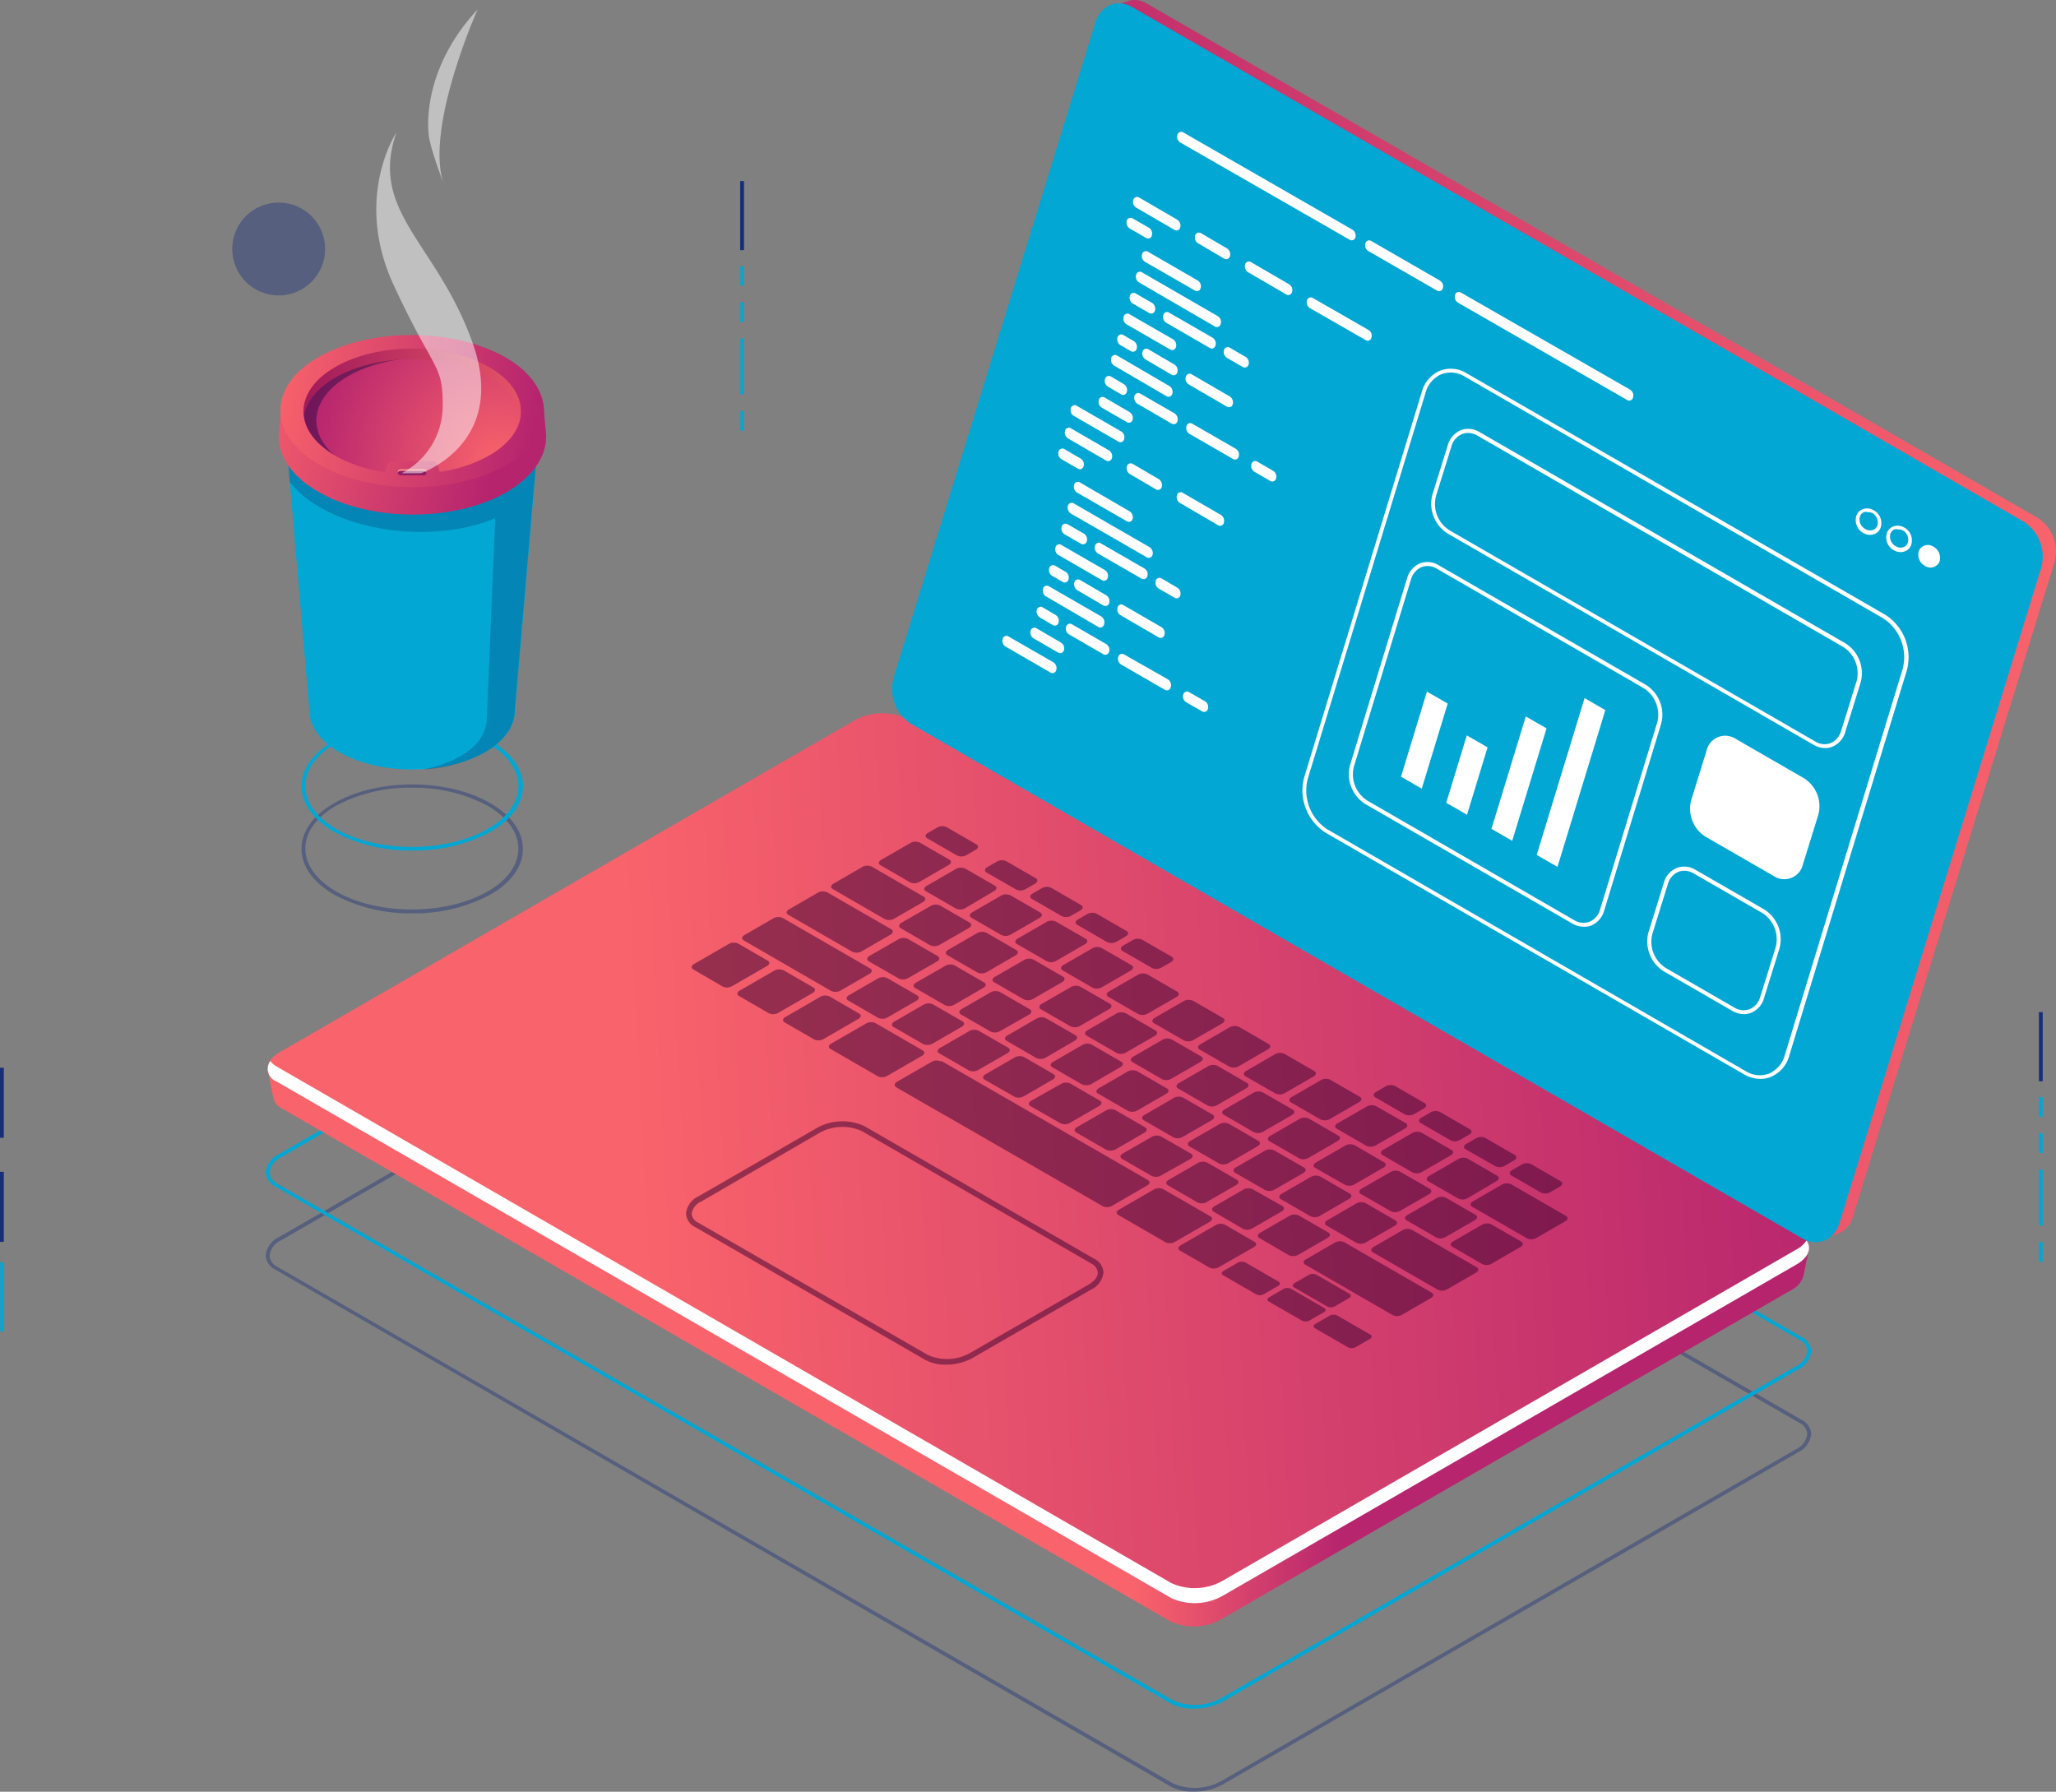 <svg xmlns="http://www.w3.org/2000/svg" xmlns:xlink="http://www.w3.org/1999/xlink" viewBox="0 0 269.35 234.73"><rect x="0" y="0" width="269.35" height="234.73" fill="#808080" stroke="none"/><defs><style>.cls-1,.cls-19{fill:#172f78;}.cls-1,.cls-11{opacity:0.4;}.cls-2{fill:#03a7d3;}.cls-3{fill:url(#Áåçûìÿííûé_ãðàäèåíò_515);}.cls-4{fill:url(#Áåçûìÿííûé_ãðàäèåíò_19);}.cls-5{fill:url(#Áåçûìÿííûé_ãðàäèåíò_515-2);}.cls-18,.cls-6{fill:#fff;}.cls-18,.cls-7,.cls-9{opacity:0.5;}.cls-8,.cls-9{fill:#380031;}.cls-10,.cls-11{fill:#06033e;}.cls-10{opacity:0.2;}.cls-12{fill:url(#Áåçûìÿííûé_ãðàäèåíò_515-3);}.cls-13{fill:url(#Áåçûìÿííûé_ãðàäèåíò_47);}.cls-14{fill:url(#Áåçûìÿííûé_ãðàäèåíò_89);}.cls-15{fill:url(#Áåçûìÿííûé_ãðàäèåíò_515-4);}.cls-16{fill:#8b1e64;}.cls-17{fill:#fb8488;}</style><linearGradient id="Áåçûìÿííûé_ãðàäèåíò_515" x1="-403.82" y1="81.16" x2="-253.56" y2="81.16" gradientTransform="translate(522.91)" gradientUnits="userSpaceOnUse"><stop offset="0" stop-color="#b6246e"/><stop offset="1" stop-color="#f9636b"/></linearGradient><linearGradient id="Áåçûìÿííûé_ãðàäèåíò_19" x1="-374.34" y1="155.21" x2="-289.96" y2="155.21" gradientTransform="translate(522.91)" gradientUnits="userSpaceOnUse"><stop offset="0" stop-color="#f9636b"/><stop offset="0.32" stop-color="#b7256e"/><stop offset="1" stop-color="#b6246e"/></linearGradient><linearGradient id="Áåçûìÿííûé_ãðàäèåíò_515-2" x1="-278.83" y1="145.96" x2="-439.61" y2="154.55" xlink:href="#Áåçûìÿííûé_ãðàäèåíò_515"/><linearGradient id="Áåçûìÿííûé_ãðàäèåíò_515-3" x1="65.52" y1="58.75" x2="31.64" y2="49.65" gradientTransform="matrix(1, 0, 0, 1, 0, 0)" xlink:href="#Áåçûìÿííûé_ãðàäèåíò_515"/><radialGradient id="Áåçûìÿííûé_ãðàäèåíò_47" cx="65.22" cy="60.4" r="25.24" gradientUnits="userSpaceOnUse"><stop offset="0" stop-color="#f9636b"/><stop offset="1" stop-color="#b6246e"/></radialGradient><linearGradient id="Áåçûìÿííûé_ãðàäèåíò_89" x1="40.47" y1="50.11" x2="76.41" y2="50.11" gradientUnits="userSpaceOnUse"><stop offset="0" stop-color="#a31c5a"/><stop offset="1" stop-color="#f9636b"/></linearGradient><linearGradient id="Áåçûìÿííûé_ãðàäèåíò_515-4" x1="69.9" y1="56.32" x2="35.77" y2="51.05" gradientTransform="matrix(1, 0, 0, 1, 0, 0)" xlink:href="#Áåçûìÿííûé_ãðàäèåíò_515"/></defs><title>Ativo 3</title><g id="Camada_2" data-name="Camada 2"><g id="Ñëîé_1" data-name="Ñëîé 1"><path class="cls-1" d="M42.59,32.62a6.08,6.08,0,1,1-6.08-6.08A6.08,6.08,0,0,1,42.59,32.62Z"/><path class="cls-1" d="M156.36,234.73a6.21,6.21,0,0,1-3-.69L36.09,166.34a2.22,2.22,0,0,1-1.28-1.89,3,3,0,0,1,1.76-2.39l75.25-43.45a7.71,7.71,0,0,1,6.92-.27L236,186a2.23,2.23,0,0,1,1.28,1.89,3,3,0,0,1-1.76,2.39l-75.25,43.45A8,8,0,0,1,156.36,234.73Zm-2.77-1.13a7.14,7.14,0,0,0,6.41-.27l75.25-43.45a2.53,2.53,0,0,0,1.51-2,1.75,1.75,0,0,0-1-1.46L118.49,118.77a7.16,7.16,0,0,0-6.42.28L36.82,162.49a2.54,2.54,0,0,0-1.51,2,1.76,1.76,0,0,0,1,1.46Z"/><path class="cls-2" d="M156.36,223.85a6.21,6.21,0,0,1-3-.69L36.09,155.46a2.21,2.21,0,0,1-1.28-1.89,3,3,0,0,1,1.76-2.39l75.25-43.45a7.71,7.71,0,0,1,6.92-.27L236,175.15a2.23,2.23,0,0,1,1.28,1.89,3,3,0,0,1-1.76,2.39l-75.25,43.45A8,8,0,0,1,156.36,223.85Zm-2.77-1.13a7.14,7.14,0,0,0,6.41-.27L235.25,179a2.53,2.53,0,0,0,1.51-2,1.75,1.75,0,0,0-1-1.46L118.49,107.89a7.16,7.16,0,0,0-6.42.28L36.82,151.61a2.54,2.54,0,0,0-1.51,2,1.76,1.76,0,0,0,1,1.46Z"/><path class="cls-3" d="M267,67.88,150.22.45a3,3,0,0,0-2.38-.34h0l-2.17.76.76.18a3.84,3.84,0,0,0-.71,1.33L119.3,88.13a5.17,5.17,0,0,0,2.14,5.77l116.79,67.43a3.31,3.31,0,0,0,.86.35l-.29.63,2.06-.72h0a3.31,3.31,0,0,0,1.88-2.18l26.41-85.75A5.18,5.18,0,0,0,267,67.88Z"/><path class="cls-4" d="M234.05,164.53l0,.05L118.73,98a7.33,7.33,0,0,0-6.62.28l-74.53,43-2.48-.95.7,3.48h0a2.07,2.07,0,0,0,1.12,1.4l116.42,67.21a7.36,7.36,0,0,0,6.62-.27L234.68,169a3,3,0,0,0,1.58-1.85h0l.71-3.39Z"/><path class="cls-5" d="M153.46,209.37,36.21,141.67c-1.7-1-1.49-2.71.48-3.85l75.25-43.44a7.4,7.4,0,0,1,6.67-.28l117.25,67.69c1.71,1,1.49,2.71-.48,3.85l-75.25,43.45A7.44,7.44,0,0,1,153.46,209.37Z"/><path class="cls-6" d="M36.21,139.7l117.25,67.7a7.44,7.44,0,0,0,6.67-.28l75.25-43.45a3.61,3.61,0,0,0,1.29-1.16c.71,1,.27,2.23-1.29,3.13l-75.25,43.45a7.44,7.44,0,0,1-6.67.28L36.21,141.67a1.77,1.77,0,0,1-.8-2.68A2.44,2.44,0,0,0,36.21,139.7Z"/><path class="cls-2" d="M236.24,162,119.45,94.6a5.17,5.17,0,0,1-2.14-5.77L143.72,3.08a3,3,0,0,1,4.51-1.93L265,68.58a5.18,5.18,0,0,1,2.14,5.77L240.75,160.1A3,3,0,0,1,236.24,162Z"/><path class="cls-2" d="M237.84,162.73a3.39,3.39,0,0,1-1.73-.49L119.33,94.82a5.46,5.46,0,0,1-2.26-6.06L143.48,3a3.52,3.52,0,0,1,2-2.35,3.23,3.23,0,0,1,2.84.27L265.14,68.36a5.45,5.45,0,0,1,2.26,6.06L241,160.17a3.57,3.57,0,0,1-2,2.35A3,3,0,0,1,237.84,162.73Zm-1.48-.92a2.77,2.77,0,0,0,2.41.25,3.11,3.11,0,0,0,1.74-2l26.41-85.75a4.92,4.92,0,0,0-2-5.48L148.11,1.37a2.74,2.74,0,0,0-2.41-.25,3,3,0,0,0-1.74,2L117.55,88.9a4.91,4.91,0,0,0,2,5.48Z"/><g class="cls-7"><path class="cls-8" d="M94.7,129.26,90.82,127c-.31-.18-.27-.49.09-.7l4.57-2.64a1.35,1.35,0,0,1,1.22-.05l3.87,2.24c.32.18.28.49-.08.7l-4.58,2.64A1.33,1.33,0,0,1,94.7,129.26Z"/><path class="cls-8" d="M100.68,132.72l-3.87-2.24c-.31-.18-.28-.49.08-.7l4.58-2.64a1.35,1.35,0,0,1,1.22,0l3.87,2.23c.31.18.27.5-.08.71l-4.58,2.64A1.35,1.35,0,0,1,100.68,132.72Z"/><path class="cls-8" d="M106.67,136.18l-3.88-2.24c-.31-.18-.27-.5.09-.7l4.58-2.65a1.36,1.36,0,0,1,1.21-.05l3.88,2.24c.31.18.27.49-.09.7l-4.57,2.64A1.36,1.36,0,0,1,106.67,136.18Z"/><path class="cls-8" d="M115,133.32l-3.87-2.24c-.32-.18-.28-.49.08-.7l3.85-2.22a1.33,1.33,0,0,1,1.21,0l3.88,2.24c.31.18.27.49-.09.7l-3.84,2.22A1.35,1.35,0,0,1,115,133.32Z"/><path class="cls-8" d="M120.94,136.78l-3.88-2.24c-.31-.18-.27-.49.09-.7l3.84-2.22a1.35,1.35,0,0,1,1.22-.05l3.88,2.24c.31.18.27.49-.09.7l-3.84,2.22A1.38,1.38,0,0,1,120.94,136.78Z"/><path class="cls-8" d="M126.93,140.23,123.05,138c-.31-.18-.27-.5.09-.71l3.84-2.21a1.35,1.35,0,0,1,1.22-.05l3.87,2.23c.32.18.28.5-.08.71l-3.85,2.21A1.33,1.33,0,0,1,126.93,140.23Z"/><path class="cls-8" d="M132.92,143.69,129,141.45c-.31-.18-.27-.49.09-.7l3.84-2.22a1.36,1.36,0,0,1,1.21-.05l3.88,2.24c.31.18.27.5-.09.7l-3.84,2.22A1.33,1.33,0,0,1,132.92,143.69Z"/><path class="cls-8" d="M138.91,147.15,135,144.91c-.31-.18-.27-.49.09-.7L139,142a1.33,1.33,0,0,1,1.21-.05l3.88,2.24c.31.18.27.49-.09.7l-3.84,2.22A1.33,1.33,0,0,1,138.91,147.15Z"/><path class="cls-8" d="M144.89,150.61,141,148.37c-.31-.18-.28-.5.08-.7l3.85-2.22a1.33,1.33,0,0,1,1.21,0l3.88,2.24c.31.18.27.49-.09.7l-3.84,2.22A1.38,1.38,0,0,1,144.89,150.61Z"/><path class="cls-8" d="M150.88,154.06,147,151.82c-.31-.17-.27-.49.09-.7l3.84-2.21a1.35,1.35,0,0,1,1.22,0l3.88,2.23c.31.18.27.5-.09.7L152.1,154A1.35,1.35,0,0,1,150.88,154.06Z"/><path class="cls-8" d="M156.87,157.52,153,155.28c-.31-.18-.27-.49.09-.7l3.84-2.22a1.38,1.38,0,0,1,1.22-.05l3.87,2.24c.32.18.28.49-.08.7l-3.85,2.22A1.33,1.33,0,0,1,156.87,157.52Z"/><path class="cls-8" d="M162.86,161,159,158.74c-.31-.18-.27-.49.09-.7l3.84-2.22a1.33,1.33,0,0,1,1.21,0L168,158c.31.18.27.49-.08.7l-3.85,2.22A1.33,1.33,0,0,1,162.86,161Z"/><path class="cls-8" d="M168.85,164.44,165,162.2c-.31-.18-.27-.5.09-.7l3.84-2.22a1.33,1.33,0,0,1,1.21-.05l3.88,2.24c.31.18.27.49-.09.7l-3.84,2.21A1.37,1.37,0,0,1,168.85,164.44Z"/><path class="cls-8" d="M123.78,131.68l-3.88-2.24c-.31-.17-.27-.49.09-.7l3.84-2.21a1.37,1.37,0,0,1,1.21-.06l3.88,2.24c.31.18.27.5-.09.7L125,131.63A1.33,1.33,0,0,1,123.78,131.68Z"/><path class="cls-8" d="M117.7,128.17l-3.88-2.23c-.31-.18-.27-.5.09-.71l3.84-2.21a1.35,1.35,0,0,1,1.22,0l3.87,2.23c.31.18.28.5-.08.71l-3.85,2.21A1.33,1.33,0,0,1,117.7,128.17Z"/><path class="cls-8" d="M111.61,124.66l-8.35-4.82c-.31-.18-.27-.5.09-.7l3.84-2.22a1.33,1.33,0,0,1,1.21,0l8.36,4.82c.31.18.27.49-.09.7l-3.84,2.22A1.35,1.35,0,0,1,111.61,124.66Z"/><path class="cls-8" d="M115.87,120.39l-6.78-3.92c-.31-.18-.27-.49.09-.7l3.84-2.22a1.36,1.36,0,0,1,1.21,0l6.78,3.92c.31.18.27.49-.09.7l-3.84,2.22A1.36,1.36,0,0,1,115.87,120.39Z"/><path class="cls-8" d="M129.76,135.14l-3.87-2.24c-.31-.18-.27-.49.08-.7l3.85-2.22a1.33,1.33,0,0,1,1.21,0l3.88,2.24c.31.18.27.49-.09.7L131,135.09A1.35,1.35,0,0,1,129.76,135.14Z"/><path class="cls-8" d="M135.75,138.6l-3.87-2.24c-.32-.18-.28-.49.08-.7l3.84-2.22a1.35,1.35,0,0,1,1.22-.05l3.88,2.24c.31.18.27.49-.09.7L137,138.55A1.35,1.35,0,0,1,135.75,138.6Z"/><path class="cls-8" d="M141.74,142.06l-3.88-2.24c-.31-.18-.27-.5.09-.7l3.84-2.22a1.35,1.35,0,0,1,1.22-.05l3.87,2.24c.32.18.28.49-.08.7L143,142A1.39,1.39,0,0,1,141.74,142.06Z"/><path class="cls-8" d="M147.73,145.51l-3.88-2.24c-.31-.18-.27-.49.09-.7l3.84-2.22a1.38,1.38,0,0,1,1.22,0l3.87,2.24c.31.18.28.5-.08.7l-3.85,2.22A1.33,1.33,0,0,1,147.73,145.51Z"/><path class="cls-8" d="M153.72,149l-3.88-2.24c-.31-.18-.27-.49.09-.7l3.84-2.22a1.33,1.33,0,0,1,1.21-.05l3.88,2.24c.31.18.27.49-.09.7l-3.84,2.22A1.33,1.33,0,0,1,153.72,149Z"/><path class="cls-8" d="M159.71,152.43l-3.88-2.24c-.31-.18-.27-.5.08-.7l3.85-2.22a1.33,1.33,0,0,1,1.21-.05l3.88,2.24c.31.18.27.49-.09.7l-3.84,2.22A1.36,1.36,0,0,1,159.71,152.43Z"/><path class="cls-8" d="M165.69,155.88l-3.87-2.23c-.32-.18-.28-.5.08-.71l3.85-2.21a1.33,1.33,0,0,1,1.21,0l3.88,2.23c.31.18.27.5-.09.71l-3.84,2.21A1.35,1.35,0,0,1,165.69,155.88Z"/><path class="cls-8" d="M171.68,159.34l-3.88-2.24c-.31-.18-.27-.49.09-.7l3.84-2.22a1.38,1.38,0,0,1,1.22-.05l3.88,2.24c.31.18.27.5-.09.7l-3.84,2.22A1.35,1.35,0,0,1,171.68,159.34Z"/><path class="cls-8" d="M177.67,162.8l-3.88-2.24c-.31-.18-.27-.49.09-.7l3.84-2.22a1.35,1.35,0,0,1,1.22,0l3.87,2.24c.31.18.28.49-.08.7l-3.85,2.22A1.33,1.33,0,0,1,177.67,162.8Z"/><path class="cls-8" d="M188.31,168.94l-8.46-4.88c-.31-.18-.27-.49.09-.7l3.84-2.22a1.35,1.35,0,0,1,1.22,0l8.46,4.88c.31.18.27.5-.09.71l-3.84,2.21A1.35,1.35,0,0,1,188.31,168.94Z"/><path class="cls-8" d="M200,162.21l-7.14-4.12c-.31-.18-.27-.49.09-.7l3.84-2.22a1.35,1.35,0,0,1,1.22,0l7.14,4.12c.31.18.27.5-.09.71l-3.84,2.21A1.35,1.35,0,0,1,200,162.21Z"/><path class="cls-8" d="M140.25,134.46l-3.88-2.23c-.31-.18-.27-.5.09-.71l3.84-2.21a1.35,1.35,0,0,1,1.22-.05l3.88,2.23c.31.18.27.5-.09.71l-3.84,2.21A1.35,1.35,0,0,1,140.25,134.46Z"/><path class="cls-8" d="M134.11,130.92l-3.87-2.24c-.31-.18-.28-.49.08-.7l3.85-2.22a1.36,1.36,0,0,1,1.21-.05l3.88,2.24c.31.18.27.49-.09.7l-3.84,2.22A1.35,1.35,0,0,1,134.11,130.92Z"/><path class="cls-8" d="M128,127.38l-3.88-2.24c-.31-.18-.27-.49.09-.7l3.84-2.22a1.33,1.33,0,0,1,1.21,0l3.88,2.24c.31.18.27.49-.09.7l-3.84,2.22A1.33,1.33,0,0,1,128,127.38Z"/><path class="cls-8" d="M121.84,123.83,118,121.6c-.31-.18-.27-.5.09-.71l3.84-2.21a1.35,1.35,0,0,1,1.22-.05l3.87,2.23c.32.18.28.5-.08.71l-3.85,2.21A1.33,1.33,0,0,1,121.84,123.83Z"/><path class="cls-8" d="M146.24,137.92l-3.88-2.24c-.31-.18-.27-.49.09-.7l3.84-2.22a1.38,1.38,0,0,1,1.22,0l3.87,2.24c.31.18.28.5-.08.7l-3.85,2.22A1.33,1.33,0,0,1,146.24,137.92Z"/><path class="cls-8" d="M152.23,141.38l-3.88-2.24c-.31-.18-.27-.49.09-.7l3.84-2.22a1.33,1.33,0,0,1,1.21-.05l3.88,2.24c.31.18.27.49-.09.7l-3.84,2.22A1.33,1.33,0,0,1,152.23,141.38Z"/><path class="cls-8" d="M158.22,144.84l-3.88-2.24c-.31-.18-.27-.5.09-.7l3.84-2.22a1.33,1.33,0,0,1,1.21-.05l3.88,2.24c.31.18.27.49-.09.7l-3.84,2.22A1.36,1.36,0,0,1,158.22,144.84Z"/><path class="cls-8" d="M164.2,148.29l-3.87-2.24c-.32-.18-.28-.49.08-.7l3.85-2.22a1.36,1.36,0,0,1,1.21,0l3.88,2.24c.31.18.27.5-.09.7l-3.84,2.22A1.35,1.35,0,0,1,164.2,148.29Z"/><path class="cls-8" d="M170.19,151.75l-3.88-2.24c-.31-.18-.27-.49.09-.7l3.84-2.22a1.35,1.35,0,0,1,1.22-.05l3.88,2.24c.31.18.27.49-.09.7l-3.84,2.22A1.35,1.35,0,0,1,170.19,151.75Z"/><path class="cls-8" d="M176.18,155.21,172.3,153c-.31-.18-.27-.49.09-.7l3.84-2.22a1.35,1.35,0,0,1,1.22-.05l3.87,2.24c.31.18.28.49-.08.7l-3.85,2.22A1.36,1.36,0,0,1,176.18,155.21Z"/><path class="cls-8" d="M182.17,158.66l-3.88-2.23c-.31-.18-.27-.5.09-.71l3.84-2.21a1.33,1.33,0,0,1,1.21,0l3.88,2.23c.31.18.27.5-.09.71l-3.84,2.21A1.33,1.33,0,0,1,182.17,158.66Z"/><path class="cls-8" d="M188.16,162.12l-3.88-2.24c-.31-.18-.27-.49.09-.7l3.84-2.22a1.36,1.36,0,0,1,1.21-.05l3.88,2.24c.31.18.27.5-.09.7l-3.84,2.22A1.33,1.33,0,0,1,188.16,162.12Z"/><path class="cls-8" d="M194.14,165.58l-3.87-2.24c-.31-.18-.28-.49.08-.7l3.85-2.22a1.33,1.33,0,0,1,1.21,0l3.88,2.24c.31.18.27.49-.09.7l-3.84,2.22A1.35,1.35,0,0,1,194.14,165.58Z"/><path class="cls-8" d="M137.1,125.91l-3.88-2.24c-.31-.18-.27-.49.09-.7l3.84-2.22a1.36,1.36,0,0,1,1.21,0l3.88,2.24c.31.18.27.5-.09.7l-3.84,2.22A1.33,1.33,0,0,1,137.1,125.91Z"/><path class="cls-8" d="M131.14,122.47l-3.88-2.24c-.31-.18-.27-.49.09-.7l3.84-2.22a1.38,1.38,0,0,1,1.22,0l3.87,2.24c.32.18.28.5-.08.7l-3.85,2.22A1.33,1.33,0,0,1,131.14,122.47Z"/><path class="cls-8" d="M125.18,119l-3.88-2.24c-.31-.18-.27-.49.09-.7l3.84-2.22a1.38,1.38,0,0,1,1.22-.05l3.88,2.24c.31.18.27.5-.09.7L126.4,119A1.35,1.35,0,0,1,125.18,119Z"/><path class="cls-8" d="M119.22,115.59l-3.87-2.24c-.32-.18-.28-.49.08-.7l3.85-2.22a1.36,1.36,0,0,1,1.21-.05l3.88,2.24c.31.18.27.5-.09.7l-3.84,2.22A1.35,1.35,0,0,1,119.22,115.59Z"/><path class="cls-8" d="M125.35,112.06l-3.88-2.24c-.31-.18-.27-.5.09-.7l1.27-.74a1.33,1.33,0,0,1,1.21,0l3.88,2.24c.31.18.27.49-.08.7l-1.28.74A1.36,1.36,0,0,1,125.35,112.06Z"/><path class="cls-8" d="M133.13,116.54l-3.88-2.23c-.31-.18-.27-.5.09-.71l1.27-.73a1.33,1.33,0,0,1,1.21-.05l3.88,2.24c.31.18.27.49-.09.7l-1.27.73A1.33,1.33,0,0,1,133.13,116.54Z"/><path class="cls-8" d="M139.06,120l-3.88-2.24c-.31-.18-.27-.49.09-.7l1.27-.73a1.33,1.33,0,0,1,1.21,0l3.88,2.24c.31.18.27.49-.09.7l-1.27.73A1.33,1.33,0,0,1,139.06,120Z"/><path class="cls-8" d="M145,123.4l-3.87-2.24c-.32-.18-.28-.5.08-.7l1.27-.74a1.38,1.38,0,0,1,1.22,0l3.87,2.24c.32.18.28.5-.08.7l-1.27.74A1.38,1.38,0,0,1,145,123.4Z"/><path class="cls-8" d="M150.93,126.82l-3.88-2.24c-.31-.18-.27-.49.09-.7l1.27-.73a1.33,1.33,0,0,1,1.21-.05l3.88,2.24c.31.18.27.49-.09.7l-1.27.73A1.33,1.33,0,0,1,150.93,126.82Z"/><path class="cls-8" d="M184.05,146l-3.88-2.24c-.31-.18-.27-.5.09-.7l1.27-.74a1.38,1.38,0,0,1,1.22-.05l3.87,2.24c.32.18.28.5-.08.7l-1.27.74A1.38,1.38,0,0,1,184.05,146Z"/><path class="cls-8" d="M190,149.37l-3.88-2.24c-.31-.18-.27-.49.08-.7l1.27-.73a1.35,1.35,0,0,1,1.22,0l3.88,2.24c.31.18.27.49-.09.7l-1.27.73A1.33,1.33,0,0,1,190,149.37Z"/><path class="cls-8" d="M195.92,152.8,192,150.56c-.31-.18-.27-.49.09-.7l1.27-.73a1.33,1.33,0,0,1,1.21-.06l3.88,2.24c.31.18.27.5-.09.7l-1.27.74A1.33,1.33,0,0,1,195.92,152.8Z"/><path class="cls-8" d="M201.85,156.22,198,154c-.31-.18-.27-.5.09-.71l1.27-.73a1.35,1.35,0,0,1,1.22-.05l3.87,2.24c.32.18.28.49-.08.7l-1.27.73A1.35,1.35,0,0,1,201.85,156.22Z"/><path class="cls-8" d="M143.09,129.37l-3.88-2.24c-.31-.18-.27-.49.09-.7l3.84-2.22a1.33,1.33,0,0,1,1.21,0l3.88,2.24c.31.18.27.49-.09.7l-3.84,2.22A1.33,1.33,0,0,1,143.09,129.37Z"/><path class="cls-8" d="M149.07,132.83l-3.87-2.24c-.31-.18-.28-.49.08-.7l3.85-2.22a1.33,1.33,0,0,1,1.21,0l3.88,2.24c.31.18.27.49-.09.7l-3.84,2.22A1.38,1.38,0,0,1,149.07,132.83Z"/><path class="cls-8" d="M155.06,136.28l-3.88-2.23c-.31-.18-.27-.5.09-.71l3.84-2.21a1.35,1.35,0,0,1,1.22,0l3.88,2.23c.31.18.27.5-.09.71l-3.84,2.21A1.35,1.35,0,0,1,155.06,136.28Z"/><path class="cls-8" d="M161.05,139.74l-3.88-2.24c-.31-.18-.27-.49.09-.7l3.84-2.22a1.38,1.38,0,0,1,1.22-.05l3.87,2.24c.32.18.28.5-.08.7l-3.84,2.22A1.35,1.35,0,0,1,161.05,139.74Z"/><path class="cls-8" d="M167,143.2,163.16,141c-.31-.18-.27-.49.09-.7l3.84-2.22a1.33,1.33,0,0,1,1.21,0l3.88,2.24c.31.18.27.49-.08.7l-3.85,2.22A1.33,1.33,0,0,1,167,143.2Z"/><path class="cls-8" d="M173,146.66l-3.88-2.24c-.31-.18-.27-.5.09-.7l3.84-2.22a1.33,1.33,0,0,1,1.21-.05l3.88,2.24c.31.18.27.49-.09.7l-3.84,2.22A1.36,1.36,0,0,1,173,146.66Z"/><path class="cls-8" d="M179,150.11l-3.87-2.24c-.31-.17-.28-.49.08-.7l3.85-2.21a1.33,1.33,0,0,1,1.21-.05l3.88,2.23c.31.18.27.5-.09.7l-3.84,2.22A1.35,1.35,0,0,1,179,150.11Z"/><path class="cls-8" d="M185,153.57l-3.87-2.24c-.32-.18-.28-.49.08-.7l3.84-2.22a1.38,1.38,0,0,1,1.22,0l3.88,2.24c.31.18.27.49-.09.7l-3.84,2.22A1.35,1.35,0,0,1,185,153.57Z"/><path class="cls-8" d="M191,157l-3.88-2.24c-.31-.18-.27-.49.09-.7l3.84-2.22a1.35,1.35,0,0,1,1.22-.05l3.87,2.24c.32.18.28.49-.08.7L192.21,157A1.35,1.35,0,0,1,191,157Z"/><path class="cls-8" d="M108.85,129.8l-11.42-6.6c-.31-.18-.27-.49.09-.7l3.84-2.22a1.38,1.38,0,0,1,1.22,0l11.42,6.6c.31.18.27.49-.09.7l-3.84,2.22A1.38,1.38,0,0,1,108.85,129.8Z"/><path class="cls-8" d="M182.42,172.27,171,165.68c-.31-.18-.28-.5.08-.7l3.85-2.22a1.33,1.33,0,0,1,1.21,0l11.42,6.59c.31.18.27.49-.09.7l-3.84,2.22A1.33,1.33,0,0,1,182.42,172.27Z"/><path class="cls-8" d="M158.47,166.08l-3.88-2.24c-.31-.18-.27-.49.09-.7l4.58-2.64a1.33,1.33,0,0,1,1.21-.05l3.88,2.24c.31.18.27.49-.09.7L159.68,166A1.33,1.33,0,0,1,158.47,166.08Z"/><path class="cls-8" d="M115,141l-6.2-3.58c-.31-.18-.27-.49.09-.7l4.58-2.64a1.33,1.33,0,0,1,1.21-.05l6.2,3.58c.31.18.27.49-.08.7l-4.58,2.64A1.35,1.35,0,0,1,115,141Z"/><path class="cls-8" d="M152.7,162.75l-6.2-3.58c-.31-.18-.27-.49.09-.7l4.57-2.64a1.35,1.35,0,0,1,1.22-.05l6.2,3.58c.31.18.27.49-.09.7l-4.58,2.64A1.33,1.33,0,0,1,152.7,162.75Z"/><path class="cls-8" d="M123.62,146l-6.2-3.58c-.31-.18-.27-.49.09-.7l4.58-2.64a1.33,1.33,0,0,1,1.21,0l6.2,3.58c.31.18.27.49-.09.7l-4.57,2.64A1.35,1.35,0,0,1,123.62,146Z"/><path class="cls-8" d="M123.34,139l27,15.57c.34.19.34.5,0,.7L145.64,158a1.3,1.3,0,0,1-1.21,0l-27-15.56Z"/><path class="cls-8" d="M175.2,172.35l4.32,2.49c.26.15.23.41-.07.58l-1.87,1.08a1.11,1.11,0,0,1-1,0l-4.31-2.49c-.26-.15-.23-.41.07-.58l1.87-1.08A1.09,1.09,0,0,1,175.2,172.35Z"/><path class="cls-8" d="M169.17,168.86l4.32,2.5c.25.14.22.4-.08.57L171.54,173a1.09,1.09,0,0,1-1,0l-4.32-2.49c-.26-.15-.23-.4.07-.57l1.87-1.09A1.14,1.14,0,0,1,169.17,168.86Z"/><path class="cls-8" d="M163.18,165.41l4.32,2.49c.25.15.22.4-.07.57l-1.88,1.09a1.12,1.12,0,0,1-1,0l-4.32-2.5c-.26-.14-.22-.4.07-.57l1.87-1.08A1.11,1.11,0,0,1,163.18,165.41Z"/><path class="cls-8" d="M172.47,167l4.32,2.5c.26.14.23.4-.07.57l-1.87,1.08a1.11,1.11,0,0,1-1,0l-4.32-2.49c-.25-.15-.22-.4.08-.57l1.87-1.08A1.09,1.09,0,0,1,172.47,167Z"/></g><path class="cls-9" d="M123.92,178.78a5.51,5.51,0,0,1-2.75-.65L91.08,160.76a2.09,2.09,0,0,1-1.2-1.79,2.77,2.77,0,0,1,1.62-2.24L107,147.78a6.85,6.85,0,0,1,6.26-.24l30.09,17.37a2.12,2.12,0,0,1,1.21,1.8,2.81,2.81,0,0,1-1.63,2.24l-15.49,8.94A7.15,7.15,0,0,1,123.92,178.78Zm-2.38-1.28a6.13,6.13,0,0,0,5.53-.24l15.49-8.94c.8-.47,1.26-1,1.26-1.61a1.47,1.47,0,0,0-.84-1.17l-30.09-17.37a6.19,6.19,0,0,0-5.53.24l-15.49,9A2.1,2.1,0,0,0,90.61,159a1.43,1.43,0,0,0,.83,1.16Z"/><path class="cls-6" d="M160.36,33.87l-3.41-2a.88.88,0,0,1-.38-1h0a.51.51,0,0,1,.77-.32l3.41,2a.88.88,0,0,1,.38,1h0A.5.5,0,0,1,160.36,33.87Z"/><path class="cls-6" d="M168.5,38.57l-5-2.91a.91.91,0,0,1-.38-1h0a.51.51,0,0,1,.77-.32l5,2.91a.88.88,0,0,1,.38,1h0A.51.51,0,0,1,168.5,38.57Z"/><path class="cls-6" d="M153.47,49.08l-3.41-2a.88.88,0,0,1-.38-1h0a.51.51,0,0,1,.77-.32l3.41,2a.88.88,0,0,1,.38,1h0A.5.5,0,0,1,153.47,49.08Z"/><path class="cls-6" d="M160.73,53.27l-5-2.91a.88.88,0,0,1-.38-1h0a.51.51,0,0,1,.77-.32l5,2.91a.91.91,0,0,1,.38,1h0A.51.51,0,0,1,160.73,53.27Z"/><path class="cls-6" d="M150.13,31.16,148,29.93a.88.88,0,0,1-.38-1h0a.5.5,0,0,1,.76-.32l2.14,1.23a.88.88,0,0,1,.38,1h0A.5.5,0,0,1,150.13,31.16Z"/><path class="cls-6" d="M156.55,38.07,150,34.3a.88.88,0,0,1-.38-1h0a.51.51,0,0,1,.77-.32l6.52,3.77a.88.88,0,0,1,.38,1h0A.51.51,0,0,1,156.55,38.07Z"/><path class="cls-6" d="M150.54,41l-2.14-1.23a.91.91,0,0,1-.38-1h0a.51.51,0,0,1,.77-.32l2.14,1.23a.91.91,0,0,1,.38,1h0A.51.51,0,0,1,150.54,41Z"/><path class="cls-6" d="M161.52,60.12l-5.71-3.29a.89.89,0,0,1-.37-1h0a.5.5,0,0,1,.76-.32l5.7,3.29a.88.88,0,0,1,.38,1h0A.5.5,0,0,1,161.52,60.12Z"/><path class="cls-6" d="M148.15,46l-1.37-.79a.9.9,0,0,1-.38-1h0a.5.5,0,0,1,.76-.32l1.37.79a.9.9,0,0,1,.38,1h0A.5.5,0,0,1,148.15,46Z"/><path class="cls-6" d="M146.85,51.65l-1.7-1a.88.88,0,0,1-.38-1h0a.51.51,0,0,1,.77-.32l1.7,1a.91.91,0,0,1,.38,1h0A.5.5,0,0,1,146.85,51.65Z"/><path class="cls-6" d="M153.47,55.48,149,52.89a.93.93,0,0,1-.38-1h0a.51.51,0,0,1,.77-.32l4.49,2.59a.93.93,0,0,1,.38,1h0A.51.51,0,0,1,153.47,55.48Z"/><path class="cls-6" d="M147.56,55.26l-3.23-1.86a.91.91,0,0,1-.38-1h0a.51.51,0,0,1,.77-.32L148,54a.91.91,0,0,1,.38,1h0A.51.51,0,0,1,147.56,55.26Z"/><path class="cls-6" d="M166.41,63l-2.08-1.2a.91.91,0,0,1-.38-1h0a.51.51,0,0,1,.77-.32l2.07,1.2a.88.88,0,0,1,.38,1h0A.5.5,0,0,1,166.41,63Z"/><path class="cls-6" d="M158.48,45.58l-5.7-3.3a.88.88,0,0,1-.38-1h0a.5.5,0,0,1,.76-.32l5.71,3.29a.91.91,0,0,1,.37,1h0A.5.5,0,0,1,158.48,45.58Z"/><path class="cls-6" d="M159.15,42.77,149.22,37a.88.88,0,0,1-.38-1h0a.51.51,0,0,1,.77-.32l9.93,5.74a.88.88,0,0,1,.38,1h0A.51.51,0,0,1,159.15,42.77Z"/><path class="cls-6" d="M153.29,45.78l-5.7-3.29a.89.89,0,0,1-.38-1h0a.5.5,0,0,1,.77-.32l5.7,3.29a.88.88,0,0,1,.38,1h0A.51.51,0,0,1,153.29,45.78Z"/><path class="cls-6" d="M162.8,48.07l-2.07-1.19a.9.9,0,0,1-.38-1h0a.51.51,0,0,1,.77-.32l2.07,1.2a.88.88,0,0,1,.38,1h0A.51.51,0,0,1,162.8,48.07Z"/><path class="cls-6" d="M178.9,44.55l-7.3-4.19a.91.91,0,0,1-.38-1h0a.51.51,0,0,1,.77-.32l7.3,4.19a.88.88,0,0,1,.38,1h0A.5.5,0,0,1,178.9,44.55Z"/><path class="cls-6" d="M152.81,51.9l-6.85-4a.91.91,0,0,1-.38-1h0a.51.51,0,0,1,.77-.32l6.85,4a.88.88,0,0,1,.38,1h0A.51.51,0,0,1,152.81,51.9Z"/><path class="cls-6" d="M153.85,30.11l-5-2.91a.88.88,0,0,1-.38-1h0a.51.51,0,0,1,.77-.32l5,2.91a.91.91,0,0,1,.38,1h0A.51.51,0,0,1,153.85,30.11Z"/><path class="cls-6" d="M146.51,57.85l-5.84-3.37a.88.88,0,0,1-.38-1h0a.51.51,0,0,1,.77-.32l5.83,3.37a.88.88,0,0,1,.38,1h0A.5.5,0,0,1,146.51,57.85Z"/><path class="cls-6" d="M151.43,64.1l-3.42-2a.93.93,0,0,1-.38-1h0a.51.51,0,0,1,.77-.32l3.42,2a.91.91,0,0,1,.38,1h0A.51.51,0,0,1,151.43,64.1Z"/><path class="cls-6" d="M159.57,68.8l-5-2.91a.88.88,0,0,1-.38-1h0a.5.5,0,0,1,.77-.32l5,2.9a.93.93,0,0,1,.38,1h0A.51.51,0,0,1,159.57,68.8Z"/><path class="cls-6" d="M144.54,79.31l-3.42-2a.93.93,0,0,1-.38-1h0a.51.51,0,0,1,.77-.32l3.42,2a.88.88,0,0,1,.38,1h0A.51.51,0,0,1,144.54,79.31Z"/><path class="cls-6" d="M151.79,83.5l-5-2.91a.88.88,0,0,1-.38-1h0a.5.5,0,0,1,.76-.32l5,2.9a.9.9,0,0,1,.38,1h0A.51.51,0,0,1,151.79,83.5Z"/><path class="cls-6" d="M141.2,61.39l-2.14-1.23a.9.9,0,0,1-.38-1h0a.51.51,0,0,1,.77-.32l2.13,1.24a.88.88,0,0,1,.38,1h0A.5.5,0,0,1,141.2,61.39Z"/><path class="cls-6" d="M147.62,68.29l-6.52-3.76a.88.88,0,0,1-.38-1h0a.5.5,0,0,1,.77-.32L148,67a.91.91,0,0,1,.38,1h0A.51.51,0,0,1,147.62,68.29Z"/><path class="cls-6" d="M141.6,71.22,139.47,70a.88.88,0,0,1-.38-1h0a.51.51,0,0,1,.77-.32L142,69.91a.9.9,0,0,1,.38,1h0A.51.51,0,0,1,141.6,71.22Z"/><path class="cls-6" d="M152.58,90.35l-5.7-3.29a.9.9,0,0,1-.38-1h0a.51.51,0,0,1,.77-.32L153,89a.9.9,0,0,1,.38,1h0A.51.51,0,0,1,152.58,90.35Z"/><path class="cls-6" d="M139.21,76.23l-1.37-.79a.88.88,0,0,1-.38-1h0a.51.51,0,0,1,.77-.32l1.37.79a.88.88,0,0,1,.38,1h0A.51.51,0,0,1,139.21,76.23Z"/><path class="cls-6" d="M137.91,81.88l-1.7-1a.93.93,0,0,1-.38-1h0a.51.51,0,0,1,.77-.31l1.7,1a.88.88,0,0,1,.38,1h0A.51.51,0,0,1,137.91,81.88Z"/><path class="cls-6" d="M144.53,85.7l-4.48-2.59a.88.88,0,0,1-.38-1h0a.51.51,0,0,1,.77-.32l4.48,2.59a.88.88,0,0,1,.38,1h0A.51.51,0,0,1,144.53,85.7Z"/><path class="cls-6" d="M138.62,85.49l-3.22-1.86a.9.9,0,0,1-.38-1h0a.51.51,0,0,1,.77-.32L139,84.19a.88.88,0,0,1,.38,1h0A.51.51,0,0,1,138.62,85.49Z"/><path class="cls-6" d="M157.47,93.18,155.4,92a.88.88,0,0,1-.38-1h0a.5.5,0,0,1,.77-.32l2.07,1.19a.88.88,0,0,1,.38,1h0A.5.5,0,0,1,157.47,93.18Z"/><path class="cls-6" d="M149.54,75.8l-5.7-3.29a.88.88,0,0,1-.38-1h0a.5.5,0,0,1,.77-.32l5.7,3.29a.88.88,0,0,1,.38,1h0A.51.51,0,0,1,149.54,75.8Z"/><path class="cls-6" d="M150.22,73l-9.94-5.73a.93.93,0,0,1-.38-1h0a.51.51,0,0,1,.77-.32l9.94,5.74a.91.91,0,0,1,.38,1h0A.51.51,0,0,1,150.22,73Z"/><path class="cls-6" d="M144.36,76l-5.7-3.29a.88.88,0,0,1-.38-1h0a.5.5,0,0,1,.76-.32l5.7,3.29a.88.88,0,0,1,.38,1h0A.5.5,0,0,1,144.36,76Z"/><path class="cls-6" d="M153.87,78.3l-2.08-1.2a.91.91,0,0,1-.38-1h0a.51.51,0,0,1,.77-.32L154.25,77a.9.9,0,0,1,.38,1h0A.5.5,0,0,1,153.87,78.3Z"/><path class="cls-6" d="M143.88,82.13l-6.85-4a.88.88,0,0,1-.38-1h0a.5.5,0,0,1,.77-.32l6.85,3.95a.9.9,0,0,1,.38,1h0A.51.51,0,0,1,143.88,82.13Z"/><path class="cls-6" d="M144.91,60.34l-5-2.91a.89.89,0,0,1-.38-1h0a.5.5,0,0,1,.76-.32l5,2.9a.9.9,0,0,1,.38,1h0A.51.51,0,0,1,144.91,60.34Z"/><path class="cls-6" d="M137.57,88.08l-5.83-3.37a.88.88,0,0,1-.38-1h0a.5.5,0,0,1,.77-.32L138,86.77a.9.9,0,0,1,.38,1h0A.51.51,0,0,1,137.57,88.08Z"/><path class="cls-6" d="M230.6,141.34a4.25,4.25,0,0,1-2.13-.6l-54.81-31.65a6.58,6.58,0,0,1-2.79-7.3l15.4-50.46a4.15,4.15,0,0,1,2.4-2.77,3.94,3.94,0,0,1,3.48.35L247,80.55a6.59,6.59,0,0,1,2.8,7.3l-15.4,50.46a4.17,4.17,0,0,1-2.41,2.77A3.63,3.63,0,0,1,230.6,141.34Zm-1.88-1a3.45,3.45,0,0,0,3,.32,3.66,3.66,0,0,0,2.11-2.46l15.4-50.46A6.06,6.06,0,0,0,246.7,81L191.9,49.34a3.48,3.48,0,0,0-3.05-.32,3.67,3.67,0,0,0-2.1,2.46l-15.4,50.46a6.06,6.06,0,0,0,2.56,6.72Z"/><path class="cls-6" d="M239.11,98a3.05,3.05,0,0,1-1.51-.42L189.66,69.9a4.62,4.62,0,0,1-2-5.12l2-6.42a3,3,0,0,1,1.7-2,2.81,2.81,0,0,1,2.46.24l47.94,27.68a4.63,4.63,0,0,1,2,5.12l-2,6.42a2.93,2.93,0,0,1-1.7,2A2.62,2.62,0,0,1,239.11,98Zm-46.8-41.28a2.18,2.18,0,0,0-.76.14,2.47,2.47,0,0,0-1.41,1.64l-2,6.43a4.07,4.07,0,0,0,1.73,4.53l47.94,27.68a2.31,2.31,0,0,0,2,.22,2.46,2.46,0,0,0,1.4-1.64l2-6.43a4.07,4.07,0,0,0-1.73-4.53L193.57,57.08A2.49,2.49,0,0,0,192.31,56.72Z"/><path class="cls-6" d="M232.41,114.79l-9-5.19a4.34,4.34,0,0,1-1.84-4.82l2-6.43a2.5,2.5,0,0,1,3.79-1.57l9,5.19a4.34,4.34,0,0,1,1.84,4.82l-2,6.43A2.5,2.5,0,0,1,232.41,114.79Z"/><path class="cls-6" d="M228.47,132.86a3.05,3.05,0,0,1-1.51-.42l-9-5.19a4.63,4.63,0,0,1-2-5.12l2-6.42a2.93,2.93,0,0,1,1.7-2,2.81,2.81,0,0,1,2.46.24l9,5.19a4.62,4.62,0,0,1,2,5.12l-2,6.42a2.93,2.93,0,0,1-1.7,2A2.59,2.59,0,0,1,228.47,132.86Zm-1.26-.86a2.31,2.31,0,0,0,2,.21,2.44,2.44,0,0,0,1.4-1.63l2-6.43a4.08,4.08,0,0,0-1.72-4.53l-9-5.19a2.31,2.31,0,0,0-2-.22,2.46,2.46,0,0,0-1.4,1.64l-2,6.43a4.07,4.07,0,0,0,1.73,4.53Z"/><path class="cls-6" d="M207.49,121.41A3,3,0,0,1,206,121l-27.13-15.66a4.62,4.62,0,0,1-2-5.12l7.45-24.41a3,3,0,0,1,1.7-2,2.81,2.81,0,0,1,2.46.24l27.14,15.67a4.61,4.61,0,0,1,2,5.11l-7.45,24.42a3,3,0,0,1-1.7,2A2.59,2.59,0,0,1,207.49,121.41Zm-1.26-.86a2.31,2.31,0,0,0,2,.21,2.43,2.43,0,0,0,1.4-1.64l7.46-24.41a4.1,4.1,0,0,0-1.73-4.54L188.25,74.51a2.29,2.29,0,0,0-2-.22,2.47,2.47,0,0,0-1.41,1.64l-7.45,24.42a4.07,4.07,0,0,0,1.73,4.53Z"/><path class="cls-6" d="M245,70.07a1.8,1.8,0,0,1-.89-.24,1.93,1.93,0,0,1-.88-2.35,1.41,1.41,0,0,1,.87-.8,1.71,1.71,0,0,1,1.37.17,1.92,1.92,0,0,1,.88,2.35h0a1.4,1.4,0,0,1-.86.79A1.62,1.62,0,0,1,245,70.07Zm-.42-3a1,1,0,0,0-.33,0,.93.93,0,0,0-.56.52,1.41,1.41,0,0,0,.67,1.71,1.21,1.21,0,0,0,1,.13,1,1,0,0,0,.57-.52,1.43,1.43,0,0,0-.68-1.72A1.33,1.33,0,0,0,244.61,67.11Z"/><path class="cls-6" d="M249,72.33a1.8,1.8,0,0,1-.89-.24,1.91,1.91,0,0,1-.88-2.35,1.4,1.4,0,0,1,.86-.79,1.69,1.69,0,0,1,1.38.16,1.92,1.92,0,0,1,.88,2.35,1.42,1.42,0,0,1-.87.79A1.31,1.31,0,0,1,249,72.33Zm-.42-3a1.26,1.26,0,0,0-.33,0,.92.92,0,0,0-.57.52,1.42,1.42,0,0,0,.67,1.71,1.23,1.23,0,0,0,1,.13.93.93,0,0,0,.56-.52h0a1.4,1.4,0,0,0-.67-1.71A1.27,1.27,0,0,0,248.57,69.37Z"/><path class="cls-6" d="M254.07,73.62a1.29,1.29,0,0,1-1.89.51,1.66,1.66,0,0,1-.78-2,1.29,1.29,0,0,1,1.89-.51A1.66,1.66,0,0,1,254.07,73.62Z"/><path class="cls-1" d="M54,119.65a20.91,20.91,0,0,1-10.2-2.44c-2.77-1.6-4.3-3.74-4.3-6s1.53-4.43,4.3-6c5.62-3.25,14.78-3.25,20.41,0,2.77,1.6,4.29,3.74,4.29,6s-1.52,4.44-4.29,6h0A20.94,20.94,0,0,1,54,119.65Zm0-16.45a20.39,20.39,0,0,0-10,2.37c-2.61,1.51-4,3.5-4,5.6s1.44,4.1,4,5.61c5.49,3.17,14.42,3.16,19.91,0h0c2.61-1.51,4-3.5,4-5.61s-1.43-4.09-4-5.6A20.43,20.43,0,0,0,54,103.2Z"/><path class="cls-2" d="M54,111.42A20.91,20.91,0,0,1,43.8,109c-2.77-1.6-4.3-3.74-4.3-6s1.53-4.44,4.3-6c5.63-3.25,14.78-3.25,20.41,0,2.77,1.6,4.29,3.74,4.29,6s-1.52,4.43-4.29,6h0A20.94,20.94,0,0,1,54,111.42ZM54,95a20.39,20.39,0,0,0-10,2.37c-2.61,1.51-4,3.5-4,5.61s1.44,4.09,4,5.6c5.49,3.17,14.42,3.17,19.91,0h0c2.61-1.51,4-3.5,4-5.6s-1.43-4.1-4-5.61A20.43,20.43,0,0,0,54,95Z"/><path class="cls-2" d="M70.55,57.23H37.46l3.07,35.83h0c0,2,1.32,4,3.95,5.5,5.26,3,13.79,3,19.05,0,2.63-1.52,3.94-3.51,3.94-5.5Z"/><path class="cls-10" d="M70.55,57.23H37.46l.5,5.9A13.06,13.06,0,0,0,41,65.89c6.32,4.19,16.76,5,23.88,2l-1.1,26.21a5.16,5.16,0,0,1-1.19,3.12c-1.07,1.26-3.13,2.75-7.1,3.59a18.81,18.81,0,0,0,8-2.23c2.63-1.52,3.94-3.51,3.94-5.5l2.47-28.73h0Z"/><ellipse class="cls-11" cx="54" cy="57.23" rx="16.55" ry="9.55"/><path class="cls-11" d="M64.08,59.68c-5.57,3.22-14.59,3.22-20.15,0s-5.57-8.42,0-11.63,14.59-3.22,20.16,0S69.65,56.47,64.08,59.68Z"/><path class="cls-12" d="M71.53,56.78h0v-.07l-.31-3.21,0,0c-.14-2.42-1.81-4.83-5-6.68C59.45,43,48.56,43,41.84,46.85c-3.29,1.9-5,4.38-5,6.87h0l-.3,2.86a1.5,1.5,0,0,0,0,.22v.05h0c-.18,2.73,1.53,5.48,5.13,7.56,6.85,4,18,4,24.81,0C70,62.3,71.74,59.52,71.53,56.78Z"/><ellipse class="cls-13" cx="54" cy="54.03" rx="14.25" ry="8.23"/><path class="cls-11" d="M45.62,49.27c5.56-3.21,14.59-3.21,20.15,0l.2.13a11.3,11.3,0,0,0-1.89-1.35c-5.57-3.22-14.59-3.22-20.16,0s-5.55,8.28-.19,11.51C40.15,56.37,40.78,52.07,45.62,49.27Z"/><path class="cls-14" d="M43.92,49.47c5.57-3.21,14.59-3.21,20.16,0,2.47,1.43,3.84,3.25,4.12,5.11.35-2.34-1-4.74-4.12-6.53-5.57-3.22-14.59-3.22-20.16,0-3.09,1.79-4.46,4.19-4.11,6.53C40.09,52.72,41.46,50.9,43.92,49.47Z"/><path class="cls-15" d="M66.27,46.92c-6.71-4-17.64-4-24.41-.21S35,56.85,41.73,60.81s17.64,4,24.42.21S73,50.88,66.27,46.92ZM64.08,59.68a18.54,18.54,0,0,1-6.48,2.14L57.34,61a.82.82,0,0,0-.78-.58H51.44a.83.83,0,0,0-.78.58l-.25.85a18.41,18.41,0,0,1-6.48-2.14c-5.57-3.21-5.57-8.42,0-11.63s14.59-3.22,20.16,0S69.65,56.47,64.08,59.68Z"/><rect class="cls-16" x="52.09" y="61.44" width="3.83" height="0.83" rx="0.39"/><path class="cls-17" d="M55.53,61.44H52.47a.38.38,0,0,0-.38.38v.06a.36.36,0,0,0,0,.1.38.38,0,0,1,.36-.28h3.06a.39.39,0,0,1,.37.28.36.36,0,0,0,0-.1v-.06A.38.38,0,0,0,55.53,61.44Z"/><path class="cls-18" d="M55.13,62s11.44-3.83,6.81-17-13.65-17.15-10-27.66c0,0-5.69,8.51-.37,20S58,47.56,58,53.07A9.93,9.93,0,0,1,52.61,62Z"/><path class="cls-18" d="M56.16,17.59S54.93,9.44,62.57,1.23c0,0-6.76,15.1-4.55,22.56C58,23.79,56.23,19.05,56.16,17.59Z"/><path class="cls-6" d="M176.8,31.4,154.63,18.67a.88.88,0,0,1-.38-1h0a.51.51,0,0,1,.77-.32L177.19,30.1a.91.91,0,0,1,.38,1h0A.51.51,0,0,1,176.8,31.4Z"/><path class="cls-6" d="M213.13,52.38,191,39.65a.91.91,0,0,1-.38-1h0a.5.5,0,0,1,.77-.32l22.17,12.72a.9.9,0,0,1,.38,1h0A.51.51,0,0,1,213.13,52.38Z"/><path class="cls-6" d="M188.26,38.07l-9-5.18a.9.9,0,0,1-.38-1h0a.5.5,0,0,1,.76-.32l9,5.19a.88.88,0,0,1,.38,1h0A.51.51,0,0,1,188.26,38.07Z"/><polygon class="cls-6" points="189.66 92.17 186.94 90.61 183.54 101.75 186.26 103.32 189.66 92.17"/><polygon class="cls-6" points="194.88 97.91 192.16 96.34 189.47 105.17 192.19 106.74 194.88 97.91"/><polygon class="cls-6" points="202.61 95.42 199.89 93.86 195.39 108.59 198.11 110.15 202.61 95.42"/><polygon class="cls-6" points="210.31 93.03 207.59 91.46 201.32 112 204.04 113.57 210.31 93.03"/><rect class="cls-19" x="96.97" y="23.72" width="0.5" height="9.05"/><rect class="cls-2" x="97" y="34.85" width="0.45" height="2.58"/><rect class="cls-2" x="97" y="39.6" width="0.45" height="2.58"/><rect class="cls-2" x="97" y="44.35" width="0.45" height="7.33"/><rect class="cls-2" x="97" y="53.85" width="0.45" height="2.58"/><rect class="cls-19" x="267.11" y="132.6" width="0.5" height="9.05"/><rect class="cls-2" x="267.14" y="143.72" width="0.45" height="2.58"/><rect class="cls-2" x="267.14" y="148.47" width="0.45" height="2.58"/><rect class="cls-2" x="267.14" y="153.22" width="0.45" height="7.33"/><rect class="cls-2" x="267.14" y="162.72" width="0.45" height="2.58"/><rect class="cls-2" x="0.03" y="165.37" width="0.45" height="9.05"/><rect class="cls-19" y="153.51" width="0.5" height="9.18"/><rect class="cls-19" y="139.88" width="0.5" height="9.18"/></g></g></svg>